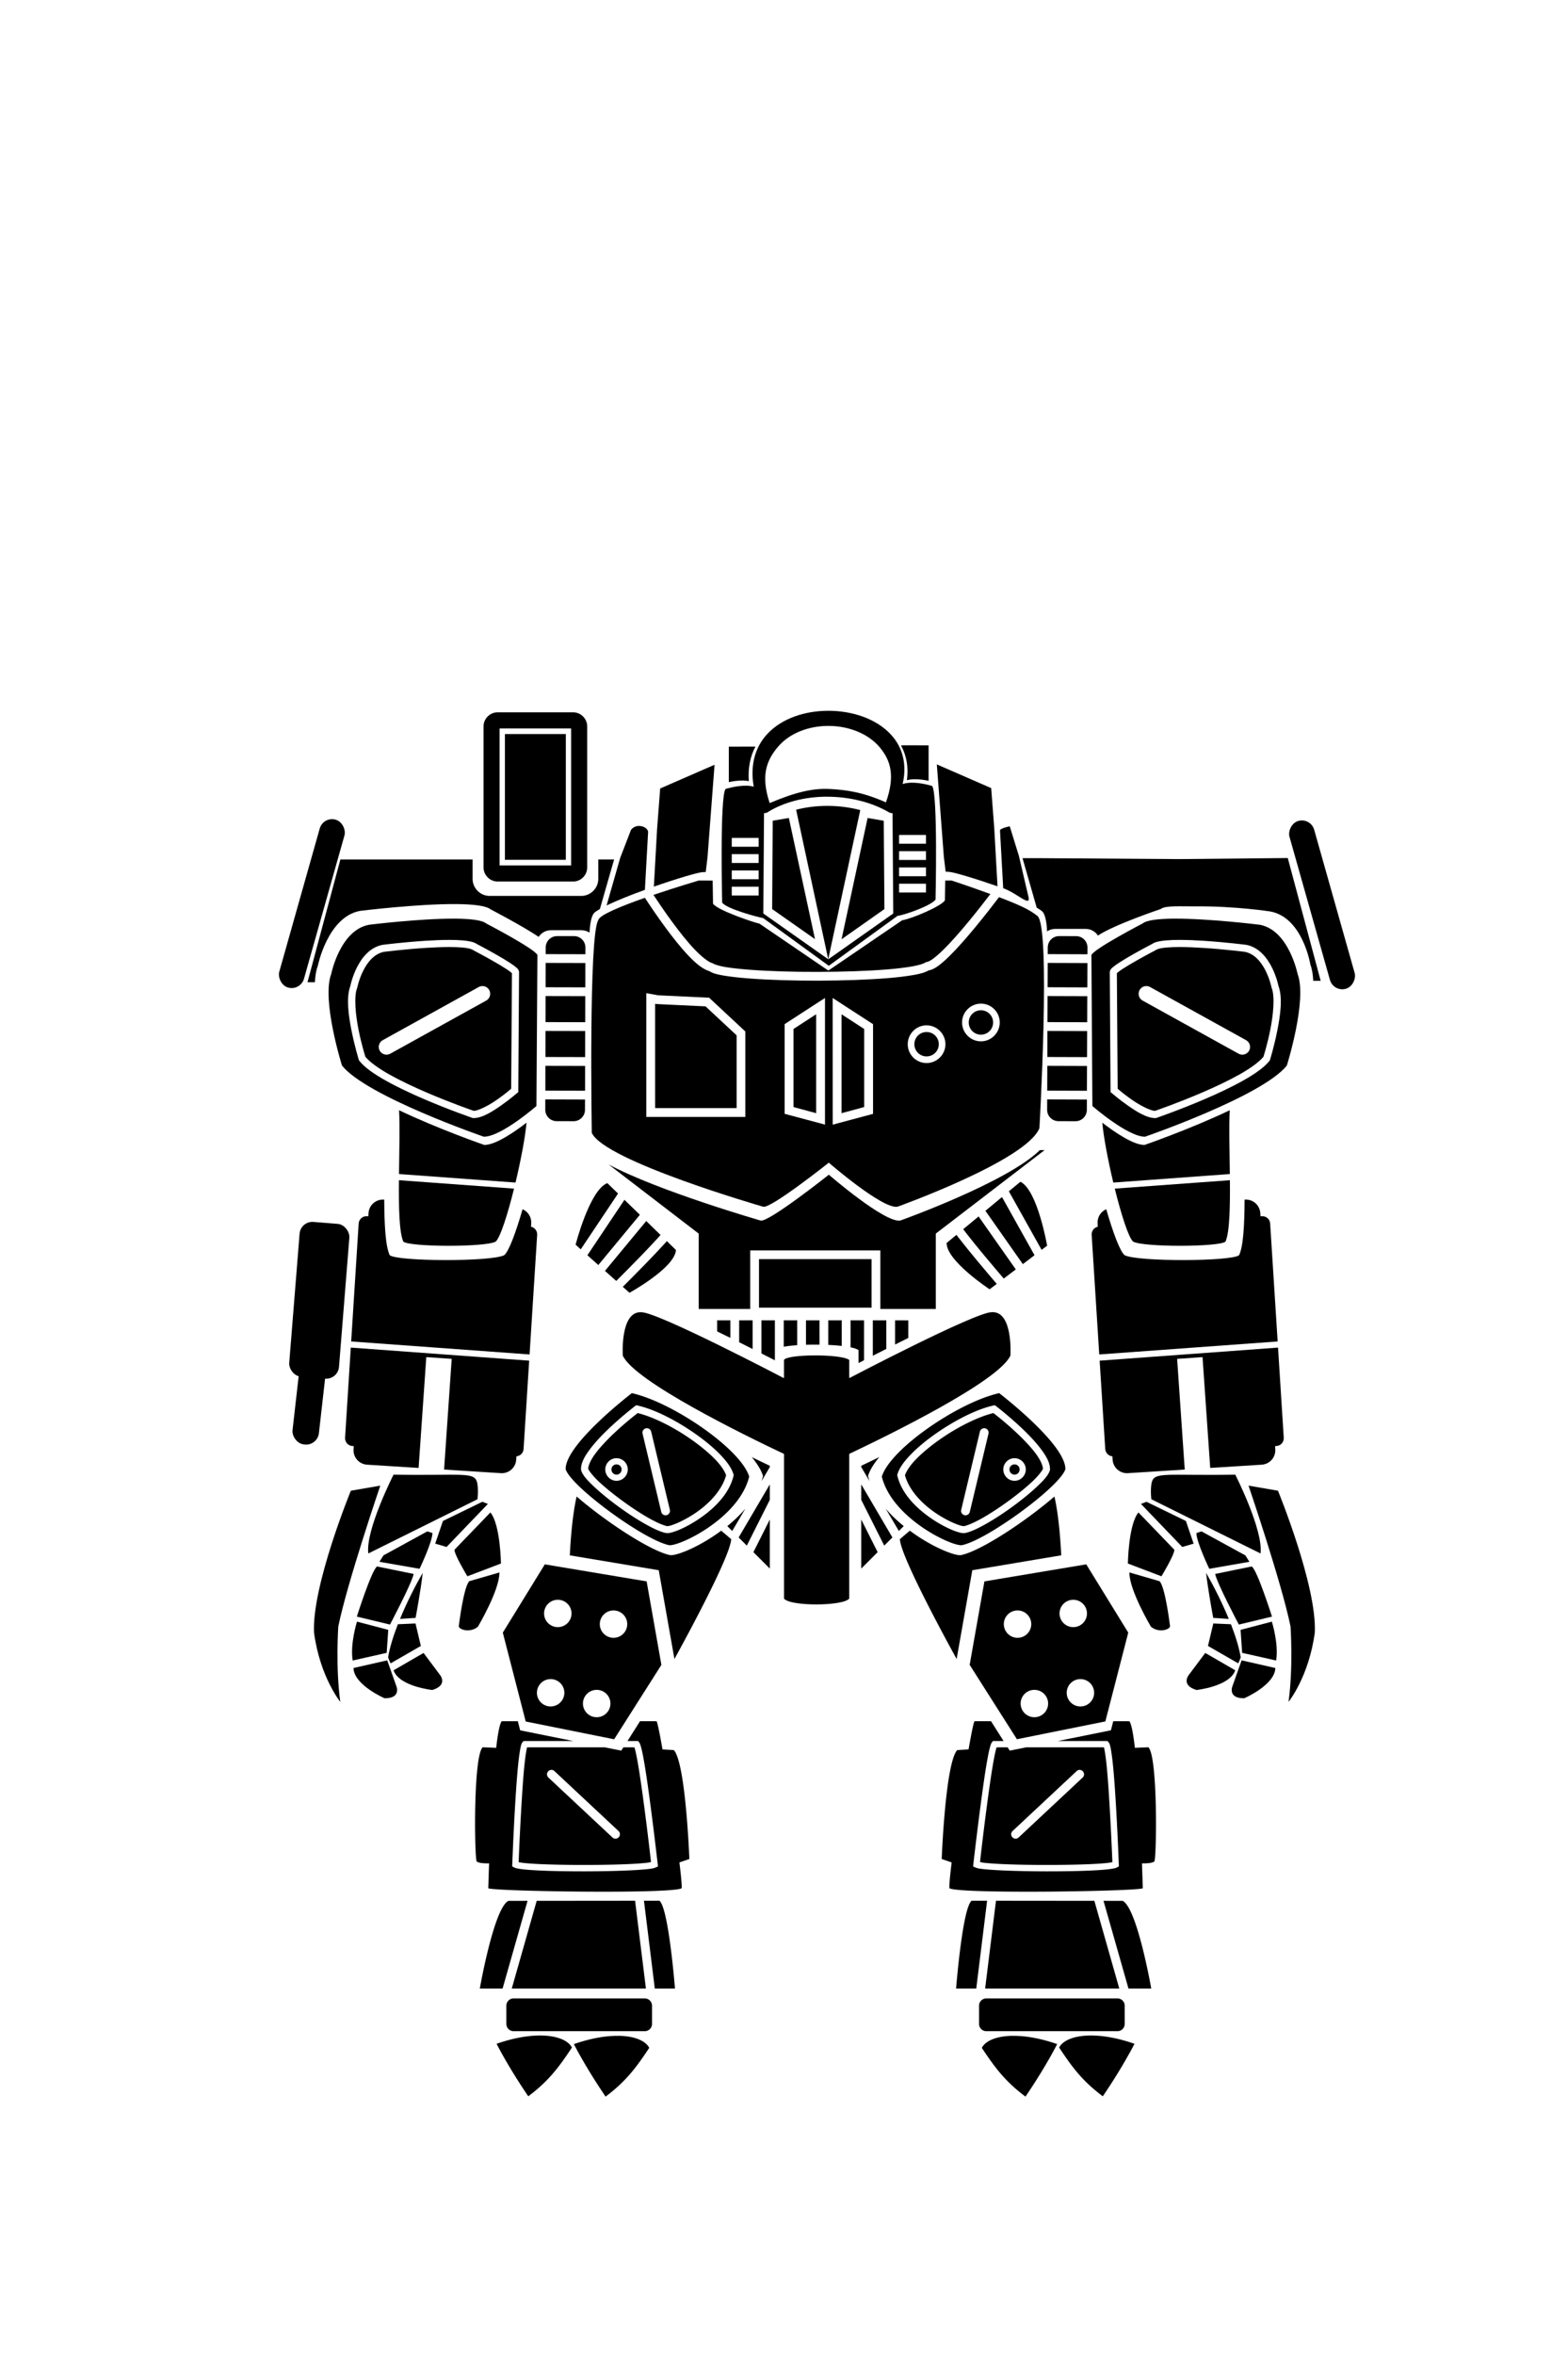 <?xml version="1.0" encoding="UTF-8" standalone="no"?>
<!-- Created with Inkscape (http://www.inkscape.org/) -->

<svg
   sodipodi:docname="Crimson Hawk.svg"
   inkscape:version="1.1.2 (0a00cf5339, 2022-02-04)"
   id="svg8"
   version="1.1"
   viewBox="0 0 34.983 52.516"
   height="52.516mm"
   width="34.983mm"
   xmlns:inkscape="http://www.inkscape.org/namespaces/inkscape"
   xmlns:sodipodi="http://sodipodi.sourceforge.net/DTD/sodipodi-0.dtd"
   xmlns="http://www.w3.org/2000/svg"
   xmlns:svg="http://www.w3.org/2000/svg"
   xmlns:rdf="http://www.w3.org/1999/02/22-rdf-syntax-ns#"
   xmlns:cc="http://creativecommons.org/ns#"
   xmlns:dc="http://purl.org/dc/elements/1.1/">
  <defs
     id="defs2" />
  <sodipodi:namedview
     id="base"
     pagecolor="#ffffff"
     bordercolor="#666666"
     borderopacity="1.0"
     inkscape:pageopacity="0.0"
     inkscape:pageshadow="2"
     inkscape:zoom="2.8284271"
     inkscape:cx="17.147339"
     inkscape:cy="123.92046"
     inkscape:document-units="mm"
     inkscape:current-layer="layer1"
     showgrid="false"
     inkscape:window-width="1850"
     inkscape:window-height="1016"
     inkscape:window-x="70"
     inkscape:window-y="1107"
     inkscape:window-maximized="1"
     inkscape:snap-global="false"
     fit-margin-top="0"
     fit-margin-left="0"
     fit-margin-right="0"
     fit-margin-bottom="0"
     showguides="true"
     inkscape:guide-bbox="true"
     inkscape:pagecheckerboard="0" />
  <g
     inkscape:label="Capa 1"
     inkscape:groupmode="layer"
     id="layer1"
     transform="translate(-135.49,-99.591)">
    <rect
       style="opacity:1;vector-effect:none;fill:#1a1a1a;fill-opacity:1;stroke:none;stroke-width:0.1;stroke-linecap:butt;stroke-linejoin:miter;stroke-miterlimit:4;stroke-dasharray:none;stroke-dashoffset:0;stroke-opacity:1"
       id="rect860"
       width="7.094"
       height="0"
       x="148.868"
       y="129.319" />
    <g
       id="g5755"
       transform="translate(-0.257,0.094)">
      <path
         id="path14978"
         style="fill:#000000;stroke:none;stroke-width:0.197px;stroke-linecap:butt;stroke-linejoin:miter;stroke-opacity:1"
         d="m 151.689,116.551 -1.213,0.529 -0.069,0.902 -0.072,1.287 c 0.508,-0.177 0.985,-0.319 1.087,-0.323 l 0.07,-0.003 0.04,-0.328 z m -1.685,1.364 c -0.065,8.7e-4 -0.132,0.027 -0.179,0.088 l -0.241,0.624 -0.304,1.062 c 0.223,-0.108 0.536,-0.233 0.855,-0.348 l 0.072,-1.299 c -0.017,-0.075 -0.108,-0.127 -0.203,-0.126 z m -6.663,0.748 -0.734,2.738 h 0.166 c 0.006,-0.138 0.026,-0.263 0.064,-0.363 0,0 0.218,-1.093 0.942,-1.228 0,0 1.267,-0.158 2.142,-0.152 0.369,0.003 0.669,0.034 0.774,0.119 0,0 0.707,0.368 1.07,0.612 0.058,-0.089 0.158,-0.148 0.273,-0.148 h 0.682 c 0.067,0 0.128,0.02 0.18,0.054 0.005,-0.113 0.024,-0.351 0.101,-0.438 0.029,-0.027 0.073,-0.057 0.13,-0.089 l 0.317,-1.105 h -0.353 v 0.434 c 0,0.207 -0.172,0.379 -0.379,0.379 h -2.046 c -0.207,0 -0.379,-0.172 -0.379,-0.379 v -0.434 z"
         sodipodi:nodetypes="ccccccccscccccsccccccccsscccccsssscc" />
      <path
         id="path8822"
         style="fill:#000000;stroke:none;stroke-width:0.197px;stroke-linecap:butt;stroke-linejoin:miter;stroke-opacity:1"
         d="m 158.039,130.564 c -0.91,0.204 -2.428,1.243 -2.618,1.861 0.228,0.933 1.57,1.564 1.789,1.529 0.565,-0.117 2.189,-1.31 2.306,-1.694 0.01,-0.559 -1.477,-1.696 -1.477,-1.696 z m -0.098,0.269 0.029,0.021 c 0,0 0.298,0.228 0.596,0.513 0.149,0.142 0.297,0.299 0.411,0.452 0.114,0.153 0.199,0.3 0.196,0.446 v 0.01 l -0.003,0.01 c -0.035,0.114 -0.139,0.224 -0.283,0.36 -0.144,0.136 -0.33,0.288 -0.527,0.433 -0.197,0.145 -0.405,0.282 -0.594,0.39 -0.189,0.108 -0.354,0.188 -0.485,0.215 h -0.002 -0.002 c -0.046,0.007 -0.085,-7.7e-4 -0.136,-0.015 -0.051,-0.014 -0.111,-0.035 -0.177,-0.064 -0.132,-0.057 -0.291,-0.143 -0.45,-0.253 -0.32,-0.22 -0.647,-0.539 -0.745,-0.939 l -0.005,-0.022 0.006,-0.02 c 0.044,-0.145 0.155,-0.292 0.305,-0.446 0.15,-0.153 0.34,-0.31 0.549,-0.456 0.417,-0.292 0.901,-0.542 1.281,-0.627 z m -0.033,0.176 c -0.341,0.083 -0.8,0.312 -1.193,0.588 -0.202,0.142 -0.386,0.293 -0.527,0.437 -0.132,0.135 -0.215,0.261 -0.251,0.36 0.09,0.331 0.371,0.627 0.667,0.831 0.151,0.104 0.302,0.184 0.424,0.237 0.061,0.026 0.114,0.045 0.156,0.057 0.04,0.011 0.07,0.011 0.07,0.011 0,1e-5 0.002,0 0.002,0 0.094,-0.02 0.255,-0.092 0.436,-0.196 0.182,-0.105 0.385,-0.24 0.578,-0.382 0.193,-0.142 0.375,-0.29 0.513,-0.42 0.132,-0.125 0.215,-0.237 0.232,-0.28 -0.002,-0.077 -0.058,-0.203 -0.16,-0.34 -0.105,-0.141 -0.248,-0.292 -0.393,-0.431 -0.274,-0.261 -0.52,-0.448 -0.551,-0.472 z m -0.203,0.337 a 0.098,0.098 0 0 1 0.023,0.003 0.098,0.098 0 0 1 0.073,0.118 l -0.417,1.745 a 0.098,0.098 0 0 1 -0.119,0.073 0.098,0.098 0 0 1 -0.073,-0.119 l 0.417,-1.744 a 0.098,0.098 0 0 1 0.096,-0.075 z m -2.34,0.644 c -0.154,0.075 -0.292,0.141 -0.403,0.194 v 0.028 l 0.185,0.315 c -0.013,-0.038 -0.024,-0.077 -0.034,-0.116 0.039,-0.127 0.127,-0.271 0.252,-0.421 z m 3.017,0.025 c 0.138,0 0.251,0.113 0.251,0.251 0,0.138 -0.113,0.253 -0.251,0.253 -0.138,0 -0.251,-0.115 -0.251,-0.253 0,-0.138 0.113,-0.251 0.251,-0.251 z m 0,0.138 c -0.064,0 -0.113,0.05 -0.113,0.113 0,0.064 0.049,0.115 0.113,0.115 0.064,0 0.113,-0.051 0.113,-0.115 0,-0.064 -0.05,-0.113 -0.113,-0.113 z m -3.42,0.446 v 0.345 l 0.513,1.02 0.182,-0.182 z m 4.31,0.27 c -0.641,0.554 -1.643,1.216 -2.084,1.307 -0.137,0.022 -0.655,-0.182 -1.142,-0.545 l -0.222,0.189 c 0.016,0.412 1.2,2.552 1.266,2.673 l 0.35,-1.98 1.984,-0.332 c -0.022,-0.437 -0.066,-0.936 -0.152,-1.311 z m -3.765,0.27 0.294,0.499 0.109,-0.109 c -0.144,-0.117 -0.282,-0.247 -0.403,-0.39 z m -0.545,0.243 v 1.094 l 0.366,-0.366 z m 5.02,1 -2.272,0.38 -0.329,1.861 1.054,1.659 1.973,-0.397 0.511,-1.981 z m -0.29,0.79 a 0.306,0.305 0 0 1 0.306,0.305 0.306,0.305 0 0 1 -0.306,0.305 0.306,0.305 0 0 1 -0.306,-0.305 0.306,0.305 0 0 1 0.306,-0.305 z m -1.243,0.238 a 0.306,0.305 0 0 1 0.306,0.305 0.306,0.305 0 0 1 -0.306,0.305 0.306,0.305 0 0 1 -0.306,-0.305 0.306,0.305 0 0 1 0.306,-0.305 z m 1.403,1.531 a 0.306,0.305 0 0 1 0.306,0.305 0.306,0.305 0 0 1 -0.306,0.305 0.306,0.305 0 0 1 -0.306,-0.305 0.306,0.305 0 0 1 0.306,-0.305 z m -1.028,0.24 a 0.306,0.305 0 0 1 0.307,0.305 0.306,0.305 0 0 1 -0.307,0.305 0.306,0.305 0 0 1 -0.306,-0.305 0.306,0.305 0 0 1 0.306,-0.305 z m -1.335,0.699 c -0.021,0.029 -0.071,0.276 -0.133,0.629 l -0.252,0.015 c -0.266,0.282 -0.347,2.429 -0.347,2.429 l 0.222,0.076 c -0.04,0.324 -0.06,0.548 -0.048,0.577 0.239,0.129 4.134,0.069 4.312,0 0,0 -0.006,-0.222 -0.018,-0.556 0.109,0.002 0.232,-0.005 0.278,-0.044 0.05,-0.135 0.076,-2.34 -0.135,-2.545 l -0.301,0.013 c -0.035,-0.306 -0.076,-0.529 -0.123,-0.594 h -0.36 l -0.052,0.203 -1.186,0.239 h 1.108 l 0.022,0.023 c 0.026,0.029 0.029,0.05 0.038,0.08 0.008,0.03 0.015,0.065 0.022,0.108 0.014,0.085 0.029,0.197 0.042,0.327 0.026,0.259 0.049,0.592 0.068,0.919 0.039,0.656 0.062,1.295 0.062,1.295 l 0.003,0.042 -0.039,0.022 c -0.027,0.015 -0.052,0.021 -0.086,0.027 -0.034,0.007 -0.074,0.013 -0.122,0.018 -0.095,0.011 -0.218,0.019 -0.36,0.026 -0.285,0.014 -0.647,0.019 -1.009,0.019 -0.362,-5.9e-4 -0.725,-0.008 -1.012,-0.022 -0.144,-0.007 -0.268,-0.015 -0.366,-0.025 -0.098,-0.01 -0.16,-0.017 -0.212,-0.041 l -0.048,-0.022 0.006,-0.051 c 0,0 0.072,-0.634 0.158,-1.287 0.043,-0.327 0.089,-0.657 0.132,-0.917 0.022,-0.13 0.043,-0.242 0.062,-0.328 0.01,-0.043 0.02,-0.079 0.029,-0.109 0.01,-0.03 0.015,-0.051 0.035,-0.077 l 0.021,-0.028 h 0.237 l -0.28,-0.442 z m 0.493,0.583 c -0.001,0.003 -1.4e-4,0.002 -0.002,0.006 -0.008,0.024 -0.017,0.057 -0.026,0.097 -0.018,0.081 -0.04,0.192 -0.061,0.321 -0.043,0.257 -0.089,0.586 -0.132,0.912 -0.082,0.619 -0.143,1.163 -0.149,1.221 0.028,0.006 0.054,0.014 0.121,0.02 0.093,0.01 0.215,0.018 0.357,0.025 0.284,0.014 0.646,0.02 1.006,0.02 0.36,5.2e-4 0.721,-0.006 1.002,-0.019 0.14,-0.007 0.261,-0.015 0.351,-0.025 0.045,-0.005 0.083,-0.011 0.11,-0.016 0.004,-7.4e-4 0.003,-4e-4 0.006,-0.001 -0.002,-0.05 -0.024,-0.611 -0.061,-1.238 -0.019,-0.327 -0.041,-0.657 -0.067,-0.913 -0.013,-0.128 -0.027,-0.237 -0.041,-0.317 -0.007,-0.04 -0.013,-0.072 -0.019,-0.094 h -1.732 l -0.37,0.074 -0.047,-0.074 z m 1.856,0.502 v 3.8e-4 a 0.098,0.098 0 0 1 0.068,0.032 0.098,0.098 0 0 1 -0.004,0.139 l -1.43,1.337 a 0.098,0.098 0 0 1 -0.139,-0.006 0.098,0.098 0 0 1 0.005,-0.138 l 1.43,-1.337 a 0.098,0.098 0 0 1 0.071,-0.028 z m -2.414,2.918 c -0.206,0.172 -0.346,1.958 -0.346,1.958 h 0.45 l 0.242,-1.958 z m 0.544,3.9e-4 -0.242,1.958 h 2.993 l -0.556,-1.956 z m 2.399,0.002 0.557,1.956 h 0.508 c 0,0 -0.313,-1.79 -0.637,-1.955 z m -2.614,2.176 c -0.09,0 -0.163,0.072 -0.163,0.163 v 0.405 c 0,0.09 0.072,0.163 0.163,0.163 h 2.924 c 0.09,0 0.163,-0.072 0.163,-0.163 v -0.405 c 0,-0.09 -0.072,-0.163 -0.163,-0.163 z m 2.341,0.827 c -0.385,-7.7e-4 -0.638,0.113 -0.717,0.269 0.301,0.454 0.526,0.751 0.974,1.087 0.458,-0.673 0.707,-1.171 0.707,-1.171 -0.374,-0.13 -0.699,-0.184 -0.963,-0.185 z m -1.755,0.007 c -0.368,0.005 -0.61,0.116 -0.687,0.269 0.301,0.454 0.526,0.751 0.974,1.087 0.458,-0.673 0.707,-1.171 0.707,-1.171 -0.389,-0.135 -0.725,-0.188 -0.993,-0.184 z" />
      <path
         id="path8822-9"
         style="fill:#000000;stroke:none;stroke-width:0.197px;stroke-linecap:butt;stroke-linejoin:miter;stroke-opacity:1"
         d="m 149.844,130.564 c 0.91,0.204 2.428,1.243 2.618,1.861 -0.228,0.933 -1.57,1.564 -1.789,1.529 -0.565,-0.117 -2.189,-1.31 -2.306,-1.694 -0.01,-0.559 1.477,-1.696 1.477,-1.696 z m 0.098,0.269 -0.029,0.021 c 0,0 -0.298,0.228 -0.596,0.513 -0.149,0.142 -0.297,0.299 -0.411,0.452 -0.114,0.153 -0.199,0.3 -0.196,0.446 v 0.01 l 0.003,0.01 c 0.035,0.114 0.139,0.224 0.283,0.36 0.144,0.136 0.33,0.288 0.527,0.433 0.197,0.145 0.405,0.282 0.594,0.39 0.189,0.108 0.354,0.188 0.485,0.215 h 0.001 0.001 c 0.046,0.007 0.085,-7.5e-4 0.136,-0.015 0.051,-0.014 0.111,-0.035 0.177,-0.064 0.132,-0.057 0.291,-0.143 0.45,-0.253 0.32,-0.22 0.647,-0.539 0.745,-0.939 l 0.004,-0.022 -0.006,-0.02 c -0.044,-0.145 -0.155,-0.292 -0.305,-0.446 -0.15,-0.153 -0.34,-0.31 -0.549,-0.456 -0.417,-0.292 -0.901,-0.542 -1.281,-0.627 z m 0.034,0.176 c 0.341,0.083 0.8,0.312 1.193,0.588 0.202,0.142 0.386,0.293 0.527,0.437 0.132,0.135 0.215,0.261 0.251,0.36 -0.09,0.331 -0.371,0.627 -0.667,0.831 -0.151,0.104 -0.302,0.184 -0.424,0.237 -0.061,0.026 -0.114,0.045 -0.156,0.057 -0.04,0.011 -0.07,0.011 -0.07,0.011 0,1e-5 -0.001,0 -0.001,0 -0.094,-0.02 -0.255,-0.092 -0.436,-0.196 -0.182,-0.105 -0.385,-0.24 -0.578,-0.382 -0.193,-0.142 -0.375,-0.29 -0.513,-0.42 -0.132,-0.125 -0.215,-0.237 -0.232,-0.28 0.002,-0.077 0.058,-0.203 0.16,-0.34 0.105,-0.141 0.248,-0.292 0.393,-0.431 0.274,-0.261 0.52,-0.448 0.551,-0.472 z m 0.203,0.337 a 0.098,0.098 0 0 0 -0.023,0.003 0.098,0.098 0 0 0 -0.073,0.118 l 0.417,1.745 a 0.098,0.098 0 0 0 0.119,0.073 0.098,0.098 0 0 0 0.073,-0.119 l -0.417,-1.744 a 0.098,0.098 0 0 0 -0.096,-0.075 z m 2.34,0.644 c 0.154,0.075 0.292,0.141 0.403,0.194 v 0.028 l -0.185,0.315 c 0.013,-0.038 0.024,-0.077 0.034,-0.116 -0.039,-0.127 -0.128,-0.27 -0.252,-0.421 z m -3.017,0.025 c -0.138,0 -0.251,0.113 -0.251,0.251 0,0.138 0.113,0.253 0.251,0.253 0.138,0 0.251,-0.115 0.251,-0.253 0,-0.138 -0.113,-0.251 -0.251,-0.251 z m 0,0.138 c 0.064,0 0.113,0.05 0.113,0.113 0,0.064 -0.049,0.115 -0.113,0.115 -0.064,0 -0.113,-0.051 -0.113,-0.115 0,-0.064 0.05,-0.113 0.113,-0.113 z m 3.42,0.446 v 0.345 l -0.513,1.02 -0.182,-0.182 z m -4.31,0.27 c 0.641,0.554 1.643,1.216 2.084,1.307 0.137,0.022 0.655,-0.182 1.142,-0.545 l 0.222,0.189 c -0.016,0.412 -1.2,2.552 -1.266,2.673 l -0.35,-1.98 -1.984,-0.332 c 0.022,-0.437 0.066,-0.936 0.152,-1.311 z m 3.765,0.27 -0.294,0.499 -0.109,-0.109 c 0.144,-0.117 0.282,-0.247 0.403,-0.39 z m 0.545,0.243 v 1.094 l -0.366,-0.366 z m -5.02,1 2.272,0.38 0.329,1.862 -1.054,1.659 -1.973,-0.397 -0.511,-1.981 z m 0.29,0.79 a 0.306,0.305 0 0 0 -0.306,0.305 0.306,0.305 0 0 0 0.306,0.305 0.306,0.305 0 0 0 0.306,-0.305 0.306,0.305 0 0 0 -0.306,-0.305 z m 1.243,0.238 a 0.306,0.305 0 0 0 -0.306,0.305 0.306,0.305 0 0 0 0.306,0.305 0.306,0.305 0 0 0 0.306,-0.305 0.306,0.305 0 0 0 -0.306,-0.305 z m -1.403,1.531 a 0.306,0.305 0 0 0 -0.306,0.305 0.306,0.305 0 0 0 0.306,0.305 0.306,0.305 0 0 0 0.306,-0.305 0.306,0.305 0 0 0 -0.306,-0.305 z m 1.028,0.24 a 0.306,0.305 0 0 0 -0.307,0.305 0.306,0.305 0 0 0 0.307,0.305 0.306,0.305 0 0 0 0.306,-0.305 0.306,0.305 0 0 0 -0.306,-0.305 z m 1.335,0.699 c 0.021,0.029 0.071,0.276 0.133,0.629 l 0.252,0.015 c 0.266,0.282 0.347,2.429 0.347,2.429 l -0.222,0.076 c 0.04,0.324 0.06,0.548 0.048,0.577 -0.239,0.129 -4.134,0.069 -4.312,0 0,0 0.006,-0.222 0.018,-0.556 -0.109,0.002 -0.232,-0.005 -0.278,-0.044 -0.05,-0.135 -0.076,-2.34 0.135,-2.545 l 0.301,0.013 c 0.035,-0.306 0.076,-0.529 0.123,-0.594 h 0.36 l 0.052,0.203 1.186,0.239 h -1.108 l -0.022,0.023 c -0.026,0.029 -0.029,0.05 -0.038,0.08 -0.008,0.03 -0.014,0.065 -0.022,0.108 -0.014,0.085 -0.029,0.197 -0.042,0.327 -0.026,0.259 -0.049,0.592 -0.068,0.919 -0.039,0.656 -0.062,1.295 -0.062,1.295 l -0.003,0.042 0.039,0.022 c 0.027,0.015 0.052,0.021 0.086,0.027 0.034,0.007 0.074,0.013 0.122,0.018 0.095,0.011 0.218,0.019 0.36,0.026 0.285,0.014 0.647,0.019 1.009,0.019 0.362,-5.9e-4 0.725,-0.008 1.012,-0.022 0.144,-0.007 0.268,-0.015 0.366,-0.025 0.098,-0.01 0.16,-0.017 0.212,-0.041 l 0.048,-0.022 -0.006,-0.051 c 0,0 -0.072,-0.634 -0.158,-1.287 -0.043,-0.327 -0.089,-0.657 -0.132,-0.917 -0.022,-0.13 -0.043,-0.242 -0.062,-0.328 -0.01,-0.043 -0.02,-0.079 -0.029,-0.109 -0.01,-0.03 -0.015,-0.051 -0.035,-0.077 l -0.021,-0.028 h -0.237 l 0.28,-0.442 z m -0.493,0.583 c 7.5e-4,0.003 1.4e-4,0.001 0.001,0.006 0.008,0.024 0.017,0.057 0.026,0.097 0.018,0.081 0.04,0.192 0.061,0.321 0.043,0.257 0.089,0.586 0.132,0.912 0.082,0.619 0.143,1.163 0.149,1.221 -0.028,0.006 -0.054,0.014 -0.121,0.02 -0.093,0.01 -0.215,0.018 -0.357,0.025 -0.284,0.014 -0.646,0.02 -1.006,0.02 -0.36,5.9e-4 -0.721,-0.006 -1.002,-0.019 -0.14,-0.007 -0.261,-0.015 -0.351,-0.025 -0.045,-0.005 -0.083,-0.011 -0.11,-0.016 -0.004,-7.4e-4 -0.003,-3.9e-4 -0.006,-0.001 0.002,-0.05 0.024,-0.611 0.061,-1.238 0.019,-0.327 0.041,-0.657 0.067,-0.913 0.013,-0.128 0.027,-0.237 0.041,-0.317 0.007,-0.04 0.013,-0.072 0.019,-0.094 h 1.732 l 0.37,0.074 0.047,-0.074 z m -1.856,0.502 v 3.9e-4 a 0.098,0.098 0 0 0 -0.068,0.032 0.098,0.098 0 0 0 0.004,0.139 l 1.43,1.337 a 0.098,0.098 0 0 0 0.139,-0.006 0.098,0.098 0 0 0 -0.004,-0.138 l -1.43,-1.337 a 0.098,0.098 0 0 0 -0.071,-0.028 z m 2.414,2.918 c 0.206,0.172 0.346,1.958 0.346,1.958 h -0.45 l -0.242,-1.958 z m -0.544,3.9e-4 0.242,1.958 h -2.993 l 0.556,-1.956 z m -2.399,0.002 -0.557,1.956 h -0.508 c 0,0 0.313,-1.79 0.637,-1.955 z m 2.614,2.176 c 0.09,0 0.163,0.072 0.163,0.163 v 0.405 c 0,0.09 -0.072,0.163 -0.163,0.163 h -2.924 c -0.09,0 -0.163,-0.072 -0.163,-0.163 v -0.405 c 0,-0.09 0.072,-0.163 0.163,-0.163 z m -2.341,0.827 c 0.385,-7.5e-4 0.638,0.113 0.717,0.269 -0.301,0.454 -0.526,0.751 -0.974,1.087 -0.458,-0.673 -0.707,-1.171 -0.707,-1.171 0.374,-0.13 0.699,-0.184 0.963,-0.185 z m 1.755,0.007 c 0.368,0.005 0.61,0.116 0.687,0.269 -0.301,0.454 -0.526,0.751 -0.974,1.087 -0.458,-0.673 -0.707,-1.171 -0.707,-1.171 0.389,-0.135 0.725,-0.188 0.993,-0.184 z" />
      <path
         id="rect11755"
         style="fill:#000000;stroke:none;stroke-width:0.149;stroke-linecap:round;stroke-miterlimit:4;stroke-dasharray:none;stop-color:#000000"
         d="m 151.747,128.941 v 0.247 c 0.1,0.048 0.198,0.097 0.295,0.144 v -0.391 z m 0.491,0 v 0.488 c 0.105,0.052 0.204,0.102 0.301,0.151 v -0.639 z m 0.497,0 v 0.738 c 0.109,0.056 0.211,0.108 0.3,0.153 v -0.892 z m 0.498,0 v 0.588 c 0.082,-0.015 0.185,-0.027 0.3,-0.035 v -0.554 z m 0.496,0 v 0.544 c 0.098,-0.003 0.2,-0.004 0.301,-0.002 v -0.542 z m 0.497,0 v 0.547 c 0.106,0.005 0.208,0.013 0.3,0.023 v -0.571 z m 0.498,0 v 0.601 c 0.082,0.017 0.144,0.038 0.177,0.062 v 0.289 c 0.037,-0.019 0.082,-0.042 0.123,-0.063 v -0.889 z m 0.496,0 v 0.789 c 0.094,-0.048 0.194,-0.098 0.301,-0.152 v -0.637 z m 0.497,0 v 0.539 c 0.096,-0.048 0.194,-0.097 0.295,-0.147 v -0.392 z" />
      <path
         id="path9810"
         style="fill:#000000;stroke:none;stroke-width:0.197px;stroke-linecap:butt;stroke-linejoin:miter;stroke-opacity:1"
         d="m 158.946,125.145 c -0.728,0.719 -3.112,1.57 -3.112,1.57 -0.345,0.061 -1.595,-1.022 -1.595,-1.022 0,0 -1.351,1.072 -1.523,1.022 0,0 -2.27,-0.653 -3.39,-1.25 l 2.009,1.541 v 1.681 h 1.15 v -1.209 -0.097 h 2.903 v 1.306 h 1.237 v -1.681 l 2.427,-1.861 z m -6.265,2.431 v 1.082 h 2.511 v -1.082 z" />
      <path
         id="path5774"
         style="fill:#000000;stroke:none;stroke-width:0.197px;stroke-linecap:butt;stroke-linejoin:miter;stroke-opacity:1"
         d="m 151.335,119.133 c 0,0 -0.488,0.144 -1.009,0.32 0.105,0.159 0.252,0.378 0.42,0.606 0.158,0.215 0.331,0.434 0.492,0.604 0.161,0.17 0.317,0.289 0.399,0.312 l 0.018,0.005 0.013,0.01 c 0.012,0.009 0.114,0.047 0.256,0.071 0.141,0.024 0.327,0.044 0.543,0.061 0.431,0.033 0.98,0.05 1.531,0.048 0.551,-0.001 1.104,-0.019 1.545,-0.055 0.22,-0.018 0.412,-0.042 0.561,-0.068 0.148,-0.026 0.256,-0.064 0.283,-0.082 l 0.019,-0.013 0.025,-0.003 c 0.013,-0.001 0.067,-0.023 0.132,-0.071 0.065,-0.048 0.144,-0.117 0.229,-0.2 0.17,-0.167 0.366,-0.39 0.55,-0.612 0.195,-0.235 0.373,-0.464 0.501,-0.632 -0.462,-0.169 -0.864,-0.301 -0.864,-0.301 h -0.144 c -0.003,0.26 -0.007,0.444 -0.007,0.444 -0.089,0.133 -0.735,0.407 -0.953,0.442 l -1.647,1.122 -1.537,-1.047 c -0.083,-0.012 -0.934,-0.293 -1.036,-0.445 0,0 -0.004,-0.221 -0.008,-0.515 z m 6.699,0.373 c -0.13,0.171 -0.323,0.421 -0.542,0.685 -0.186,0.225 -0.385,0.452 -0.563,0.627 -0.089,0.088 -0.174,0.163 -0.251,0.219 -0.072,0.053 -0.138,0.088 -0.212,0.1 -0.082,0.047 -0.182,0.075 -0.328,0.101 -0.158,0.028 -0.355,0.053 -0.579,0.071 -0.449,0.037 -1.006,0.055 -1.561,0.057 -0.555,0.001 -1.106,-0.016 -1.545,-0.05 -0.22,-0.017 -0.411,-0.038 -0.562,-0.064 -0.141,-0.024 -0.237,-0.047 -0.315,-0.097 -0.16,-0.049 -0.314,-0.182 -0.481,-0.359 -0.17,-0.18 -0.346,-0.404 -0.507,-0.623 -0.188,-0.255 -0.347,-0.493 -0.453,-0.655 -0.52,0.183 -1.017,0.384 -1.039,0.496 -0.218,0.319 -0.146,4.745 -0.146,4.745 0.281,0.629 3.825,1.648 3.825,1.648 0.166,0.048 1.463,-0.982 1.463,-0.982 0,0 1.2,1.041 1.532,0.982 0,0 2.879,-1.029 3.167,-1.752 0,0 0.258,-4.495 -0.044,-4.732 -0.169,-0.137 -0.395,-0.244 -0.857,-0.419 z m -7.868,2.138 0.261,0.048 1.141,0.054 0.808,0.753 v 1.905 h -2.21 z m 3.987,0.108 v 2.824 l -0.9,-0.241 v -2 l 0.748,-0.485 z m 0.171,0 0.153,0.099 0.748,0.485 v 2 l -0.9,0.241 z m 3.308,0.126 c 0.231,0 0.42,0.188 0.42,0.42 0,0.231 -0.189,0.421 -0.42,0.421 -0.231,0 -0.421,-0.19 -0.421,-0.421 0,-0.231 0.19,-0.42 0.421,-0.42 z m -7.269,0.003 3.9e-4,2.326 h 1.818 v -1.622 l -0.693,-0.646 -1.078,-0.051 h -0.006 z m 7.269,0.145 c -0.151,0 -0.272,0.121 -0.272,0.272 0,0.151 0.121,0.272 0.272,0.272 0.151,0 0.272,-0.121 0.272,-0.272 0,-0.151 -0.121,-0.272 -0.272,-0.272 z m -3.676,0.089 -0.505,0.328 v 1.741 l 0.505,0.137 z m 0.566,0 v 2.206 l 0.505,-0.137 v -1.741 z m 1.886,0.247 c 0.004,-9e-5 0.007,0 0.011,0 0.231,0 0.421,0.19 0.421,0.421 0,0.231 -0.19,0.42 -0.421,0.42 -0.231,0 -0.42,-0.188 -0.42,-0.42 0,-0.228 0.183,-0.415 0.409,-0.421 z m 0.004,0.149 c -0.148,0.004 -0.265,0.123 -0.265,0.272 0,0.151 0.121,0.272 0.272,0.272 0.151,0 0.273,-0.121 0.273,-0.272 0,-0.151 -0.122,-0.272 -0.273,-0.272 -0.002,0 -0.005,-6e-5 -0.007,0 z"
         sodipodi:nodetypes="ccsscccssccccccccsccccccccccccccccccsccccccccccccccccccccccccccccccccsssssccccccccsssssccccccccccssssssssssssss" />
      <path
         id="rect4896"
         style="fill:#000000;stroke:none;stroke-width:2.509;stroke-linecap:round;stroke-miterlimit:4;stroke-dasharray:none;stop-color:#000000"
         d="m 154.21,115.348 c -0.505,0.003 -1.01,0.165 -1.337,0.509 -0.265,0.279 -0.398,0.68 -0.31,1.183 -0.051,-0.014 -0.106,-0.021 -0.163,-0.022 h -3.8e-4 c -0.226,-0.004 -0.465,0.073 -0.465,0.073 -0.131,0.166 -0.076,2.533 -0.076,2.533 0.096,0.144 0.837,0.335 0.916,0.347 l 1.463,1.063 1.532,-1.112 c 0.205,-0.033 0.766,-0.239 0.85,-0.365 0,0 0.054,-2.368 -0.076,-2.533 0,0 -0.239,-0.077 -0.465,-0.073 -0.068,0.001 -0.134,0.01 -0.193,0.03 0.096,-0.416 0.008,-0.768 -0.201,-1.032 -0.304,-0.384 -0.835,-0.581 -1.372,-0.6 -0.034,-0.001 -0.067,-0.002 -0.101,-0.002 z m 0,0.337 c 0.014,-1.5e-4 0.027,-1.7e-4 0.041,0 0.44,0.005 0.874,0.174 1.13,0.485 0.242,0.294 0.339,0.633 0.132,1.22 -0.523,-0.231 -0.89,-0.28 -1.263,-0.299 -0.385,-0.019 -0.779,0.081 -1.331,0.315 -0.208,-0.624 -0.064,-0.964 0.19,-1.261 0.256,-0.299 0.675,-0.456 1.102,-0.46 z m 1.647,0.432 v 0.02 c 0.115,0.214 0.163,0.47 0.124,0.759 0.052,-0.015 0.109,-0.021 0.168,-0.022 h 3.8e-4 c 0.112,-0.002 0.228,0.016 0.315,0.035 v -0.791 z m -3.85,0.03 v 0.791 c 0.088,-0.019 0.203,-0.036 0.315,-0.035 h 3.9e-4 c 0.045,9e-4 0.089,0.005 0.131,0.013 -0.022,-0.297 0.034,-0.555 0.148,-0.77 z m 2.191,1.117 c 0.494,-8.4e-4 0.997,0.118 1.4,0.358 l 0.062,0.01 0.016,2.236 -1.244,0.877 -0.206,0.144 -1.449,-1.021 0.016,-2.236 0.062,-0.011 c 0.368,-0.237 0.851,-0.357 1.344,-0.358 z m 0.027,3.626 0.715,-3.328 c -0.463,-0.123 -0.986,-0.124 -1.431,-0.008 l 0.664,3.091 z m -0.878,-3.152 -0.36,0.061 -0.013,1.97 0.956,0.671 z m 1.757,0 -0.581,2.704 0.956,-0.672 -0.015,-1.97 z m 0.702,0.378 h 0.6 v 0.196 h -0.6 z m -3.733,0.067 h 0.6 v 0.196 h -0.6 z m 3.733,0.295 h 0.6 v 0.196 h -0.6 z m -3.733,0.067 h 0.6 v 0.196 h -0.6 z m 3.733,0.296 h 0.6 v 0.196 h -0.6 z m -3.733,0.067 h 0.6 v 0.196 h -0.6 z m 3.733,0.296 h 0.6 v 0.196 h -0.6 z m -3.733,0.067 h 0.6 v 0.196 h -0.6 z" />
      <path
         id="rect8852"
         style="fill:#000000;stroke:none;stroke-width:0.149;stroke-linecap:round;stroke-miterlimit:4;stroke-dasharray:none;stop-color:#000000"
         d="m 148.177,120.372 c -0.141,-4.8e-4 -0.254,0.113 -0.255,0.253 l -1.5e-4,0.149 0.886,0.002 1.5e-4,-0.149 c 4.8e-4,-0.141 -0.113,-0.254 -0.253,-0.255 z m -0.256,0.598 -10e-4,0.543 0.886,0.002 0.001,-0.543 z m -0.002,0.739 -0.001,0.581 0.886,0.002 0.001,-0.581 z m -0.002,0.778 -0.001,0.581 0.886,0.002 0.001,-0.581 z m -0.002,0.778 -10e-4,0.553 0.886,0.002 0.001,-0.553 z m -0.002,0.749 -5.8e-4,0.23 c -4.7e-4,0.141 0.113,0.254 0.253,0.255 l 0.378,7.5e-4 c 0.141,4.7e-4 0.254,-0.113 0.255,-0.253 l 5.9e-4,-0.23 z" />
      <path
         id="rect8852-6"
         style="fill:#000000;stroke:none;stroke-width:0.149;stroke-linecap:round;stroke-miterlimit:4;stroke-dasharray:none;stop-color:#000000"
         d="m 159.756,120.373 c 0.141,4.3e-4 0.254,0.114 0.253,0.255 l -7.5e-4,0.149 -0.886,-0.003 7.5e-4,-0.149 c 4.4e-4,-0.141 0.114,-0.254 0.255,-0.253 z m 0.252,0.6 -0.002,0.543 -0.886,-0.003 0.002,-0.543 z m -0.003,0.739 -0.002,0.581 -0.886,-0.003 0.002,-0.581 z m -0.003,0.778 -0.002,0.581 -0.886,-0.003 0.002,-0.581 z m -0.003,0.778 -0.002,0.553 -0.886,-0.003 0.002,-0.553 z m -0.003,0.749 -7.5e-4,0.23 c -4.3e-4,0.141 -0.114,0.254 -0.255,0.253 l -0.378,-10e-4 c -0.141,-4.4e-4 -0.254,-0.114 -0.253,-0.255 l 7.5e-4,-0.23 z" />
      <path
         id="rect11032"
         style="fill:#000000;stroke-width:0.149;stroke-linecap:round;stop-color:#000000"
         d="m 150.037,128.759 c -0.458,-3e-5 -0.395,0.969 -0.395,0.969 0.263,0.575 2.714,1.775 3.597,2.192 v 3.226 c 0.14,0.176 1.316,0.17 1.454,0 v -3.227 c 0.883,-0.418 3.334,-1.617 3.597,-2.192 0,0 0.063,-0.969 -0.395,-0.969 -0.007,0 -0.015,3e-4 -0.022,7.7e-4 -0.37,-2.1e-4 -3.162,1.462 -3.162,1.462 l -0.018,0.005 v -0.402 c -0.087,-0.069 -0.434,-0.102 -0.768,-0.101 -0.334,6.9e-4 -0.653,0.035 -0.687,0.101 v 0.403 l -0.018,-0.005 c 0,0 -2.792,-1.462 -3.162,-1.462 -0.008,-5e-4 -0.015,-7.7e-4 -0.022,-7.7e-4 z" />
      <g
         id="g6345"
         style="fill:#000000"
         transform="matrix(0.743,0,0,0.743,38.968,37.313)">
        <path
           id="path3293-5"
           style="fill:#000000;stroke:none;stroke-width:0.86px;stroke-linecap:butt;stroke-linejoin:miter;stroke-opacity:1"
           inkscape:transform-center-x="-0.43676832"
           inkscape:transform-center-y="0.69659905"
           d="m 116.91,118.15 c 0.205,1.9 0.807,5.098 0.807,5.098 l 1.764,0.115 c -0.78,-1.893 -1.742,-3.777 -2.57,-5.213 z m 0.816,5.73 -0.604,2.545 3.428,1.973 c 0.107,-0.215 0.2,-0.445 0.281,-0.682 -0.183,-1.116 -0.589,-2.418 -1.107,-3.748 z m -0.914,3.338 -1.885,2.523 c 0,0 -0.903,1.134 0.898,1.674 0,0 3.763,-0.403 4.387,-2.232 z"
           transform="matrix(0.265,0,0,0.265,135.49,99.591)" />
        <path
           id="rect1419"
           style="fill:#000000;stroke:none;stroke-width:1.757;stroke-linecap:round;stop-color:#000000"
           d="m 121.395,75.869 c -0.028,3.65e-4 -0.056,0.002 -0.084,0.004 l -0.041,0.002 c -0.012,2.828 -0.141,5.279 -0.623,6.295 -0.867,0.714 -11.505,0.757 -12.969,0 -0.523,-0.417 -1.316,-2.555 -2.084,-5.205 -0.616,0.266 -1.026,0.897 -0.98,1.607 l 0.025,0.373 c -0.423,0.09 -0.726,0.479 -0.697,0.924 l 0.859,13.543 20.215,-1.473 -0.848,-13.355 c -0.03,-0.49 -0.452,-0.861 -0.941,-0.83 l -0.154,0.012 -0.021,-0.361 c -0.056,-0.878 -0.787,-1.546 -1.656,-1.535 z m 3.664,16.766 -20.213,1.479 0.635,10.012 c 0.03,0.445 0.378,0.788 0.809,0.824 l 0.025,0.375 c 0.058,0.906 0.832,1.589 1.738,1.531 l 6.436,-0.408 -0.863,-12.537 2.879,-0.199 0.871,12.553 5.84,-0.369 c 0.906,-0.058 1.589,-0.834 1.531,-1.74 l -0.021,-0.361 0.154,-0.012 c 0.49,-0.03 0.859,-0.452 0.828,-0.941 z"
           transform="matrix(0.265,0,0,0.265,135.49,99.591)" />
        <path
           id="path867"
           style="fill:#000000;stroke:none;stroke-width:1px;stroke-linecap:butt;stroke-linejoin:miter;stroke-opacity:1"
           d="m 119.59,65.752 c -4.547,2.168 -9.664,3.932 -9.664,3.932 -1.289,0 -3.445,-1.494 -4.779,-2.523 0.147,1.642 0.647,4.275 1.246,6.783 l 13.205,-0.967 c -0.033,-2.712 -0.111,-5.485 -0.008,-7.225 z m 0.016,7.924 -13.045,0.953 c 0.731,2.943 1.568,5.569 2.082,6.004 1.181,0.648 9.763,0.612 10.463,0 0.471,-1.054 0.527,-3.905 0.5,-6.957 z"
           transform="matrix(0.265,0,0,0.265,135.49,99.591)" />
        <path
           id="path12413"
           style="fill:#000000;stroke:none;stroke-width:1.025px;stroke-linecap:butt;stroke-linejoin:miter;stroke-opacity:1"
           d="m 113.246,44.053 c -1.681,0.011 -3.044,0.155 -3.521,0.541 0,0 -5.482,2.85 -5.812,3.576 l 0.111,17.105 c 0,0 3.992,3.477 5.957,3.477 0,0 13.318,-4.587 16.076,-8.064 0,0 2.333,-7.419 1.223,-10.357 0,0 -0.991,-4.973 -4.287,-5.586 0,0 -5.764,-0.718 -9.746,-0.691 z m 0.684,2.408 c 0.861,0.001 1.806,0.042 2.729,0.102 2.459,0.158 4.754,0.451 4.754,0.451 h 0.016 0.008 c 1.478,0.275 2.393,1.493 2.938,2.582 0.533,1.067 0.723,2.027 0.73,2.068 0.502,1.344 0.212,3.369 -0.141,5.131 -0.353,1.767 -0.812,3.24 -0.812,3.24 l -0.021,0.072 -0.045,0.053 c -0.612,0.772 -1.701,1.512 -3.004,2.244 -1.303,0.732 -2.824,1.443 -4.273,2.066 -2.898,1.247 -5.521,2.148 -5.521,2.148 l -0.061,0.023 h -0.066 c -1.008,0 -2.149,-0.743 -3.145,-1.439 -0.996,-0.696 -1.793,-1.389 -1.793,-1.389 l -0.141,-0.117 -0.088,-13.598 0.037,-0.17 c 0.099,-0.216 0.223,-0.3 0.383,-0.43 0.16,-0.13 0.358,-0.271 0.584,-0.42 0.453,-0.298 1.022,-0.636 1.58,-0.953 1.115,-0.635 2.191,-1.195 2.191,-1.195 0.252,-0.178 0.553,-0.258 0.922,-0.324 0.401,-0.072 0.881,-0.114 1.41,-0.133 0.265,-0.009 0.543,-0.014 0.83,-0.014 z m 0,0.805 c -0.278,-4.95e-4 -0.545,0.004 -0.797,0.014 h -0.002 c -0.505,0.018 -0.949,0.056 -1.289,0.117 -0.341,0.061 -0.578,0.166 -0.629,0.207 l -0.037,0.021 -0.031,0.023 c 0,0 -1.071,0.556 -2.17,1.182 -0.549,0.313 -1.109,0.641 -1.535,0.922 -0.213,0.141 -0.391,0.267 -0.516,0.369 -0.099,0.081 -0.119,0.113 -0.127,0.111 l 0.09,13.088 c 0.112,0.096 0.709,0.612 1.586,1.225 0.942,0.659 2.107,1.262 2.65,1.277 0.089,-0.031 2.551,-0.876 5.367,-2.088 1.433,-0.617 2.935,-1.321 4.199,-2.031 1.244,-0.699 2.237,-1.42 2.717,-2.008 0.026,-0.083 0.442,-1.388 0.775,-3.055 0.344,-1.719 0.533,-3.75 0.17,-4.711 l -0.016,-0.029 -0.008,-0.031 c 0,0 -0.182,-0.931 -0.672,-1.912 -0.489,-0.978 -1.26,-1.936 -2.361,-2.146 -0.021,-0.003 -2.269,-0.288 -4.688,-0.443 -0.911,-0.058 -1.842,-0.1 -2.678,-0.102 z m -3.807,4.422 c 0.153,-0.002 0.304,0.035 0.438,0.109 l 10.873,6.016 c 0.427,0.234 0.583,0.769 0.348,1.195 -0.236,0.424 -0.771,0.576 -1.195,0.34 l -10.873,-6.016 c -0.425,-0.236 -0.577,-0.773 -0.34,-1.197 0.153,-0.272 0.438,-0.442 0.75,-0.447 z"
           transform="matrix(0.265,0,0,0.265,135.49,99.591)"
           sodipodi:nodetypes="scccccccsscccccccccccsccssccccsccccsssccscccscsccsccscccccsccscccccccc" />
        <path
           style="fill:#000000;stroke:none;stroke-width:0.228px;stroke-linecap:butt;stroke-linejoin:miter;stroke-opacity:1"
           d="m 164.833,128.204 c -0.041,0.237 -0.006,0.487 -0.006,0.487 l 3.278,1.627 c 0.089,-0.701 -0.758,-2.365 -0.758,-2.365 -2.108,0.035 -2.435,-0.103 -2.514,0.252 z"
           id="path2027"
           sodipodi:nodetypes="ccccc" />
        <path
           style="fill:#000000;stroke:none;stroke-width:0.228px;stroke-linecap:butt;stroke-linejoin:miter;stroke-opacity:1"
           d="m 165.755,130.123 0.341,-0.1 -0.232,-0.68 -1.183,-0.576 -0.167,0.064 z"
           id="path2463" />
        <path
           style="fill:#000000;stroke:none;stroke-width:0.228px;stroke-linecap:butt;stroke-linejoin:miter;stroke-opacity:1"
           d="m 165.518,130.207 -1.079,-1.12 c -0.301,0.362 -0.317,1.533 -0.317,1.533 l 1.008,0.383 c 0,0 0.388,-0.64 0.388,-0.796 z"
           id="path2665"
           sodipodi:nodetypes="ccccc" />
        <path
           style="fill:#000000;stroke:none;stroke-width:0.228px;stroke-linecap:butt;stroke-linejoin:miter;stroke-opacity:1"
           d="m 164.167,130.888 0.905,0.262 c 0.17,0.161 0.313,1.327 0.313,1.327 0.047,0.115 -0.33,0.248 -0.572,0.038 0,0 -0.65,-1.092 -0.646,-1.627 z"
           id="path2873"
           sodipodi:nodetypes="ccccc" />
        <path
           style="fill:#000000;stroke:none;stroke-width:0.228px;stroke-linecap:butt;stroke-linejoin:miter;stroke-opacity:1"
           d="m 166.179,129.705 c -3.8e-4,0.264 0.387,1.073 0.387,1.073 l 1.205,-0.21 -0.121,-0.192 -1.317,-0.721 z"
           id="path3142"
           sodipodi:nodetypes="cccccc" />
        <path
           style="fill:#000000;stroke:none;stroke-width:0.228px;stroke-linecap:butt;stroke-linejoin:miter;stroke-opacity:1"
           d="m 166.742,130.933 1.1,-0.225 c 0.165,0.11 0.607,1.505 0.607,1.505 l -0.995,0.239 c 0,0 -0.655,-1.237 -0.711,-1.519 z"
           id="path3293"
           sodipodi:nodetypes="ccccc" />
        <path
           style="fill:#000000;stroke:none;stroke-width:0.228px;stroke-linecap:butt;stroke-linejoin:miter;stroke-opacity:1"
           d="m 167.506,132.611 0.939,-0.247 c 0,0 0.211,0.665 0.129,1.167 l -1.021,-0.23 z"
           id="path3980"
           sodipodi:nodetypes="ccccc" />
        <path
           style="fill:#000000;stroke:none;stroke-width:0.228px;stroke-linecap:butt;stroke-linejoin:miter;stroke-opacity:1"
           d="m 167.537,133.526 1.013,0.23 c -0.014,0.511 -0.934,0.908 -0.934,0.908 -0.498,0.005 -0.358,-0.352 -0.358,-0.352 z"
           id="path4340"
           sodipodi:nodetypes="ccccc" />
        <path
           style="fill:#000000;stroke:none;stroke-width:0.228px;stroke-linecap:butt;stroke-linejoin:miter;stroke-opacity:1"
           d="m 167.745,128.282 0.884,0.153 c 0,0 1.171,2.85 1.106,4.255 -0.177,1.33 -0.789,2.082 -0.789,2.082 0.145,-1.049 0.06,-2.263 0.06,-2.263 -0.268,-1.313 -1.261,-4.227 -1.261,-4.227 z"
           id="path4586"
           sodipodi:nodetypes="cccccc" />
      </g>
      <g
         id="g6345-9"
         transform="matrix(-0.743,0,0,0.743,268.866,37.313)"
         style="fill:#000000">
        <path
           id="path3293-5-1"
           style="fill:#000000;stroke:none;stroke-width:0.86px;stroke-linecap:butt;stroke-linejoin:miter;stroke-opacity:1"
           inkscape:transform-center-x="-0.43676832"
           inkscape:transform-center-y="0.69659905"
           d="m 116.91,118.15 c 0.205,1.9 0.807,5.098 0.807,5.098 l 1.764,0.115 c -0.78,-1.893 -1.742,-3.777 -2.57,-5.213 z m 0.816,5.73 -0.604,2.545 3.428,1.973 c 0.107,-0.215 0.2,-0.445 0.281,-0.682 -0.183,-1.116 -0.589,-2.418 -1.107,-3.748 z m -0.914,3.338 -1.885,2.523 c 0,0 -0.903,1.134 0.898,1.674 0,0 3.763,-0.403 4.387,-2.232 z"
           transform="matrix(0.265,0,0,0.265,135.49,99.591)" />
        <path
           id="rect1419-2"
           style="fill:#000000;stroke:none;stroke-width:1.757;stroke-linecap:round;stop-color:#000000"
           d="m 121.395,75.869 c -0.028,3.65e-4 -0.056,0.002 -0.084,0.004 l -0.041,0.002 c -0.012,2.828 -0.141,5.279 -0.623,6.295 -0.867,0.714 -11.505,0.757 -12.969,0 -0.523,-0.417 -1.316,-2.555 -2.084,-5.205 -0.616,0.266 -1.026,0.897 -0.98,1.607 l 0.025,0.373 c -0.423,0.09 -0.726,0.479 -0.697,0.924 l 0.859,13.543 20.215,-1.473 -0.848,-13.355 c -0.03,-0.49 -0.452,-0.861 -0.941,-0.83 l -0.154,0.012 -0.021,-0.361 c -0.056,-0.878 -0.787,-1.546 -1.656,-1.535 z m 3.664,16.766 -20.213,1.479 0.635,10.012 c 0.03,0.445 0.378,0.788 0.809,0.824 l 0.025,0.375 c 0.058,0.906 0.832,1.589 1.738,1.531 l 6.436,-0.408 -0.863,-12.537 2.879,-0.199 0.871,12.553 5.84,-0.369 c 0.906,-0.058 1.589,-0.834 1.531,-1.74 l -0.021,-0.361 0.154,-0.012 c 0.49,-0.03 0.859,-0.452 0.828,-0.941 z"
           transform="matrix(0.265,0,0,0.265,135.49,99.591)" />
        <path
           id="path867-7"
           style="fill:#000000;stroke:none;stroke-width:1px;stroke-linecap:butt;stroke-linejoin:miter;stroke-opacity:1"
           d="m 119.59,65.752 c -4.547,2.168 -9.664,3.932 -9.664,3.932 -1.289,0 -3.445,-1.494 -4.779,-2.523 0.147,1.642 0.647,4.275 1.246,6.783 l 13.205,-0.967 c -0.033,-2.712 -0.111,-5.485 -0.008,-7.225 z m 0.016,7.924 -13.045,0.953 c 0.731,2.943 1.568,5.569 2.082,6.004 1.181,0.648 9.763,0.612 10.463,0 0.471,-1.054 0.527,-3.905 0.5,-6.957 z"
           transform="matrix(0.265,0,0,0.265,135.49,99.591)" />
        <path
           id="path12413-0"
           style="fill:#000000;stroke:none;stroke-width:1.025px;stroke-linecap:butt;stroke-linejoin:miter;stroke-opacity:1"
           d="m 113.246,44.053 c -1.681,0.011 -3.044,0.155 -3.521,0.541 0,0 -5.482,2.85 -5.812,3.576 l 0.111,17.105 c 0,0 3.992,3.477 5.957,3.477 0,0 13.318,-4.587 16.076,-8.064 0,0 2.333,-7.419 1.223,-10.357 0,0 -0.991,-4.973 -4.287,-5.586 0,0 -5.764,-0.718 -9.746,-0.691 z m 0.684,2.408 c 0.861,0.001 1.806,0.042 2.729,0.102 2.459,0.158 4.754,0.451 4.754,0.451 h 0.016 0.008 c 1.478,0.275 2.393,1.493 2.938,2.582 0.533,1.067 0.723,2.027 0.73,2.068 0.502,1.344 0.212,3.369 -0.141,5.131 -0.353,1.767 -0.812,3.24 -0.812,3.24 l -0.021,0.072 -0.045,0.053 c -0.612,0.772 -1.701,1.512 -3.004,2.244 -1.303,0.732 -2.824,1.443 -4.273,2.066 -2.898,1.247 -5.521,2.148 -5.521,2.148 l -0.061,0.023 h -0.066 c -1.008,0 -2.149,-0.743 -3.145,-1.439 -0.996,-0.696 -1.793,-1.389 -1.793,-1.389 l -0.141,-0.117 -0.088,-13.598 0.037,-0.17 c 0.099,-0.216 0.223,-0.3 0.383,-0.43 0.16,-0.13 0.358,-0.271 0.584,-0.42 0.453,-0.298 1.022,-0.636 1.58,-0.953 1.115,-0.635 2.191,-1.195 2.191,-1.195 0.252,-0.178 0.553,-0.258 0.922,-0.324 0.401,-0.072 0.881,-0.114 1.41,-0.133 0.265,-0.009 0.543,-0.014 0.83,-0.014 z m 0,0.805 c -0.278,-4.95e-4 -0.545,0.004 -0.797,0.014 h -0.002 c -0.505,0.018 -0.949,0.056 -1.289,0.117 -0.341,0.061 -0.578,0.166 -0.629,0.207 l -0.037,0.021 -0.031,0.023 c 0,0 -1.071,0.556 -2.17,1.182 -0.549,0.313 -1.109,0.641 -1.535,0.922 -0.213,0.141 -0.391,0.267 -0.516,0.369 -0.099,0.081 -0.119,0.113 -0.127,0.111 l 0.09,13.088 c 0.112,0.096 0.709,0.612 1.586,1.225 0.942,0.659 2.107,1.262 2.65,1.277 0.089,-0.031 2.551,-0.876 5.367,-2.088 1.433,-0.617 2.935,-1.321 4.199,-2.031 1.244,-0.699 2.237,-1.42 2.717,-2.008 0.026,-0.083 0.442,-1.388 0.775,-3.055 0.344,-1.719 0.533,-3.75 0.17,-4.711 l -0.016,-0.029 -0.008,-0.031 c 0,0 -0.182,-0.931 -0.672,-1.912 -0.489,-0.978 -1.26,-1.936 -2.361,-2.146 -0.021,-0.003 -2.269,-0.288 -4.688,-0.443 -0.911,-0.058 -1.842,-0.1 -2.678,-0.102 z m -3.807,4.422 c 0.153,-0.002 0.304,0.035 0.438,0.109 l 10.873,6.016 c 0.427,0.234 0.583,0.769 0.348,1.195 -0.236,0.424 -0.771,0.576 -1.195,0.34 l -10.873,-6.016 c -0.425,-0.236 -0.577,-0.773 -0.34,-1.197 0.153,-0.272 0.438,-0.442 0.75,-0.447 z"
           transform="matrix(0.265,0,0,0.265,135.49,99.591)"
           sodipodi:nodetypes="scccccccsscccccccccccsccssccccsccccsssccscccscsccsccscccccsccscccccccc" />
        <path
           style="fill:#000000;stroke:none;stroke-width:0.228px;stroke-linecap:butt;stroke-linejoin:miter;stroke-opacity:1"
           d="m 164.833,128.204 c -0.041,0.237 -0.006,0.487 -0.006,0.487 l 3.278,1.627 c 0.089,-0.701 -0.758,-2.365 -0.758,-2.365 -2.108,0.035 -2.435,-0.103 -2.514,0.252 z"
           id="path2027-9"
           sodipodi:nodetypes="ccccc" />
        <path
           style="fill:#000000;stroke:none;stroke-width:0.228px;stroke-linecap:butt;stroke-linejoin:miter;stroke-opacity:1"
           d="m 165.755,130.123 0.341,-0.1 -0.232,-0.68 -1.183,-0.576 -0.167,0.064 z"
           id="path2463-3" />
        <path
           style="fill:#000000;stroke:none;stroke-width:0.228px;stroke-linecap:butt;stroke-linejoin:miter;stroke-opacity:1"
           d="m 165.518,130.207 -1.079,-1.12 c -0.301,0.362 -0.317,1.533 -0.317,1.533 l 1.008,0.383 c 0,0 0.388,-0.64 0.388,-0.796 z"
           id="path2665-6"
           sodipodi:nodetypes="ccccc" />
        <path
           style="fill:#000000;stroke:none;stroke-width:0.228px;stroke-linecap:butt;stroke-linejoin:miter;stroke-opacity:1"
           d="m 164.167,130.888 0.905,0.262 c 0.17,0.161 0.313,1.327 0.313,1.327 0.047,0.115 -0.33,0.248 -0.572,0.038 0,0 -0.65,-1.092 -0.646,-1.627 z"
           id="path2873-0"
           sodipodi:nodetypes="ccccc" />
        <path
           style="fill:#000000;stroke:none;stroke-width:0.228px;stroke-linecap:butt;stroke-linejoin:miter;stroke-opacity:1"
           d="m 166.179,129.705 c -3.8e-4,0.264 0.387,1.073 0.387,1.073 l 1.205,-0.21 -0.121,-0.192 -1.317,-0.721 z"
           id="path3142-6"
           sodipodi:nodetypes="cccccc" />
        <path
           style="fill:#000000;stroke:none;stroke-width:0.228px;stroke-linecap:butt;stroke-linejoin:miter;stroke-opacity:1"
           d="m 166.742,130.933 1.1,-0.225 c 0.165,0.11 0.607,1.505 0.607,1.505 l -0.995,0.239 c 0,0 -0.655,-1.237 -0.711,-1.519 z"
           id="path3293-2"
           sodipodi:nodetypes="ccccc" />
        <path
           style="fill:#000000;stroke:none;stroke-width:0.228px;stroke-linecap:butt;stroke-linejoin:miter;stroke-opacity:1"
           d="m 167.506,132.611 0.939,-0.247 c 0,0 0.211,0.665 0.129,1.167 l -1.021,-0.23 z"
           id="path3980-6"
           sodipodi:nodetypes="ccccc" />
        <path
           style="fill:#000000;stroke:none;stroke-width:0.228px;stroke-linecap:butt;stroke-linejoin:miter;stroke-opacity:1"
           d="m 167.537,133.526 1.013,0.23 c -0.014,0.511 -0.934,0.908 -0.934,0.908 -0.498,0.005 -0.358,-0.352 -0.358,-0.352 z"
           id="path4340-1"
           sodipodi:nodetypes="ccccc" />
        <path
           style="fill:#000000;stroke:none;stroke-width:0.228px;stroke-linecap:butt;stroke-linejoin:miter;stroke-opacity:1"
           d="m 167.745,128.282 0.884,0.153 c 0,0 1.171,2.85 1.106,4.255 -0.177,1.33 -0.789,2.082 -0.789,2.082 0.145,-1.049 0.06,-2.263 0.06,-2.263 -0.268,-1.313 -1.261,-4.227 -1.261,-4.227 z"
           id="path4586-8"
           sodipodi:nodetypes="cccccc" />
      </g>
      <path
         id="path13833"
         style="fill:#000000;stroke:none;stroke-width:0.197px;stroke-linecap:butt;stroke-linejoin:miter;stroke-opacity:1"
         d="m 149.296,125.88 c -0.396,0.157 -0.707,1.374 -0.707,1.374 l 0.115,0.103 0.832,-1.244 z m 0.383,0.373 -0.827,1.236 0.244,0.218 0.927,-1.12 z m 0.486,0.473 -0.921,1.112 0.252,0.224 c 0.121,-0.121 0.287,-0.287 0.484,-0.489 0.161,-0.165 0.323,-0.336 0.447,-0.472 0.021,-0.023 0.039,-0.043 0.057,-0.064 z m 0.46,0.448 c -0.017,0.019 -0.034,0.038 -0.053,0.059 -0.127,0.14 -0.29,0.311 -0.451,0.476 -0.192,0.197 -0.356,0.362 -0.479,0.484 l 0.149,0.133 c 0,0 1.013,-0.556 1.037,-0.954 z" />
      <path
         id="path13833-6"
         style="fill:#000000;stroke:none;stroke-width:0.197px;stroke-linecap:butt;stroke-linejoin:miter;stroke-opacity:1"
         d="m 158.513,125.85 c 0.383,0.188 0.596,1.426 0.596,1.426 l -0.123,0.093 -0.731,-1.306 z m -0.411,0.341 0.726,1.298 -0.261,0.198 -0.835,-1.189 z m -0.522,0.433 0.83,1.181 -0.269,0.204 c -0.111,-0.13 -0.263,-0.309 -0.444,-0.526 -0.147,-0.177 -0.296,-0.36 -0.408,-0.506 -0.019,-0.025 -0.035,-0.046 -0.052,-0.069 z m -0.494,0.41 c 0.016,0.021 0.031,0.041 0.048,0.063 0.115,0.149 0.264,0.332 0.412,0.511 0.176,0.211 0.327,0.389 0.439,0.52 l -0.159,0.12 c 0,0 -0.966,-0.634 -0.959,-1.033 z" />
      <path
         style="color:#000000;fill:#000000;stroke-width:0.743;stroke-linecap:round;-inkscape-stroke:none"
         d="m 146.847,115.382 c -0.171,0 -0.312,0.143 -0.312,0.314 v 3.145 c 0,0.171 0.142,0.314 0.312,0.314 h 1.689 c 0.171,0 0.312,-0.143 0.312,-0.314 v -3.145 c 0,-0.171 -0.142,-0.314 -0.312,-0.314 z m 0.046,0.359 h 1.596 v 3.055 h -1.596 z"
         id="path3501" />
      <rect
         style="fill:#000000;stroke:none;stroke-width:0.123;stroke-linecap:round;stroke-miterlimit:4;stroke-dasharray:none;stop-color:#000000"
         id="rect2999"
         width="0.573"
         height="3.891"
         x="169.575"
         y="74.391"
         ry="0.286"
         transform="rotate(15.778)" />
      <path
         id="path14978-7"
         style="fill:#000000;stroke:none;stroke-width:0.197px;stroke-linecap:butt;stroke-linejoin:miter;stroke-opacity:1"
         d="m 156.648,116.543 1.213,0.529 0.069,0.902 0.072,1.288 c -0.508,-0.177 -0.985,-0.319 -1.087,-0.323 l -0.07,-0.003 -0.04,-0.328 z m 1.627,1.38 0.204,0.66 0.214,0.914 c 0.056,0.241 -0.245,-0.077 -0.564,-0.193 l -0.072,-1.299 c 0.061,-0.048 0.143,-0.064 0.218,-0.081 z m 6.203,0.708 0.734,2.738 h -0.166 c -0.006,-0.138 -0.026,-0.263 -0.064,-0.363 0,0 -0.169,-1.048 -0.893,-1.183 0,0 -0.769,-0.12 -1.644,-0.114 -0.369,0.003 -0.698,-0.024 -0.803,0.06 0,0 -1.036,0.347 -1.399,0.591 -0.058,-0.089 -0.158,-0.148 -0.273,-0.148 h -0.682 c -0.067,0 -0.128,0.02 -0.18,0.054 -0.004,-0.113 -0.024,-0.351 -0.101,-0.438 -0.029,-0.026 -0.073,-0.057 -0.13,-0.089 l -0.317,-1.105 h 0.353 l 3.134,0.021 z"
         sodipodi:nodetypes="ccccccccccsccccccccccsscccccccc" />
      <rect
         style="fill:#000000;stroke:none;stroke-width:0.123;stroke-linecap:round;stroke-miterlimit:4;stroke-dasharray:none;stop-color:#000000"
         id="rect2999-5"
         width="0.573"
         height="3.891"
         x="-126.771"
         y="158.22"
         ry="0.286"
         transform="matrix(-0.962,0.272,0.272,0.962,0,0)" />
      <rect
         style="fill:#000000;stroke:none;stroke-width:0.132;stroke-linecap:round;stroke-miterlimit:4;stroke-dasharray:none;stop-color:#000000"
         id="rect3607"
         width="1.359"
         height="2.805"
         x="147.012"
         y="115.866"
         ry="0" />
      <rect
         style="fill:#000000;stroke:none;stroke-width:0.123;stroke-linecap:round;stroke-miterlimit:4;stroke-dasharray:none;stop-color:#000000"
         id="rect5263"
         width="1.114"
         height="3.463"
         x="152.128"
         y="114.93"
         ry="0.286"
         transform="rotate(4.585)" />
      <rect
         style="fill:#000000;stroke:none;stroke-width:0.123;stroke-linecap:round;stroke-miterlimit:4;stroke-dasharray:none;stop-color:#000000"
         id="rect5367"
         width="0.592"
         height="2.532"
         x="156.177"
         y="112.271"
         ry="0.286"
         transform="rotate(6.472)" />
    </g>
  </g>
</svg>
